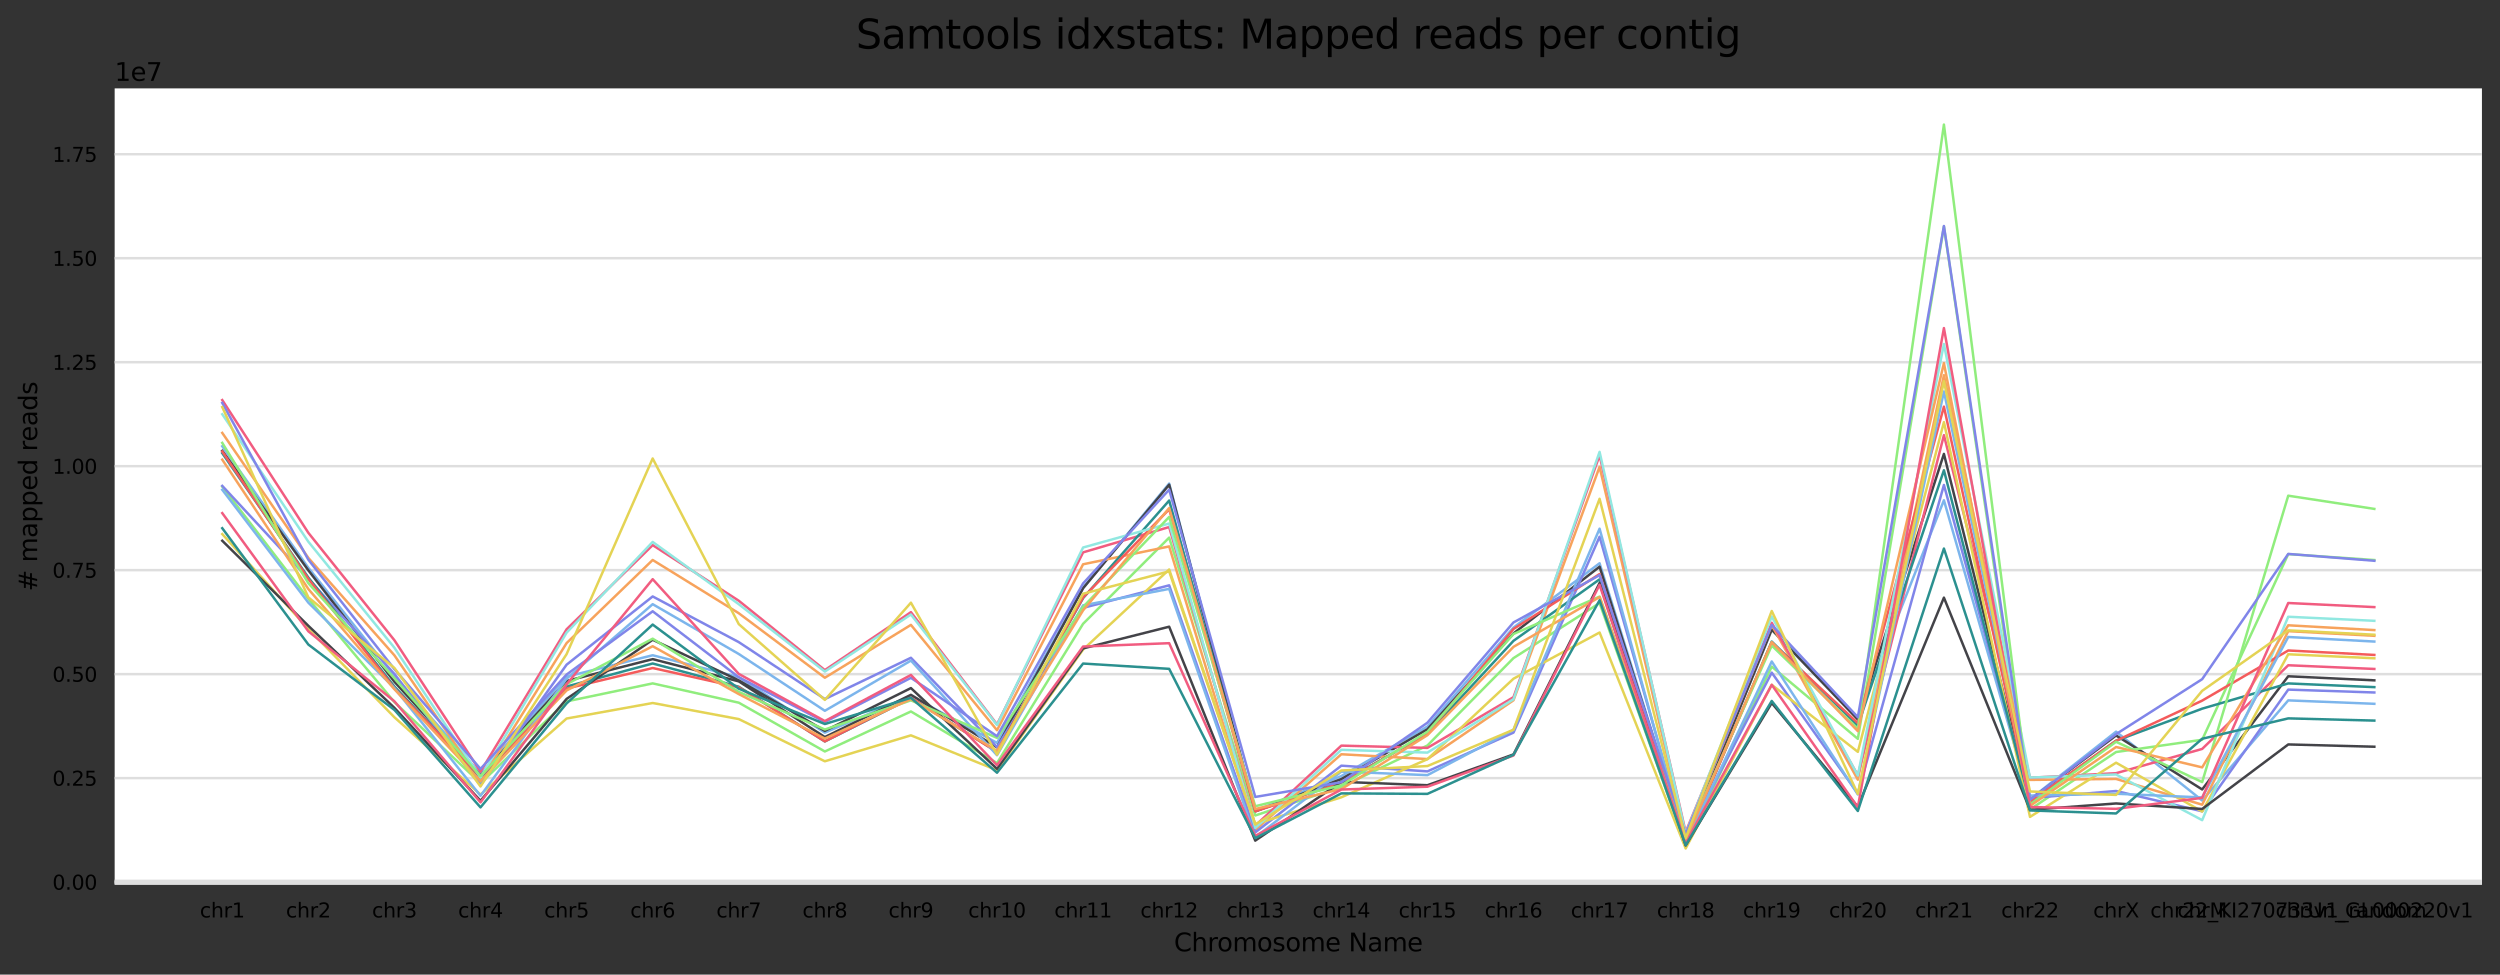 <?xml version="1.0" encoding="utf-8" standalone="no"?>
<!DOCTYPE svg PUBLIC "-//W3C//DTD SVG 1.1//EN"
  "http://www.w3.org/Graphics/SVG/1.1/DTD/svg11.dtd">
<svg xmlns:xlink="http://www.w3.org/1999/xlink" width="996.255pt" height="388.382pt" viewBox="0 0 996.255 388.382" xmlns="http://www.w3.org/2000/svg" version="1.1">
 <rect x="0" y="0" width="996.255" height="388.382" fill="#333333" stroke="none"/>
 <defs>
  <style type="text/css">*{stroke-linejoin: round; stroke-linecap: butt}</style>
 </defs>
 <g id="figure_1">
  <g id="axes_1">
   <g id="patch_1">
    <path d="M 45.691 352.539 
L 989.055 352.539 
L 989.055 35.223 
L 45.691 35.223 
z
" style="fill: #ffffff"/>
   </g>
   <g id="matplotlib.axis_1">
    <g id="xtick_1">
     <g id="text_1">
      <!-- chr1 -->
      <g transform="translate(79.647 365.618) scale(0.08 -0.08)">
       <defs>
        <path id="DejaVuSans-63" d="M 3122 3366 
L 3122 2828 
Q 2878 2963 2633 3030 
Q 2388 3097 2138 3097 
Q 1578 3097 1268 2742 
Q 959 2388 959 1747 
Q 959 1106 1268 751 
Q 1578 397 2138 397 
Q 2388 397 2633 464 
Q 2878 531 3122 666 
L 3122 134 
Q 2881 22 2623 -34 
Q 2366 -91 2075 -91 
Q 1284 -91 818 406 
Q 353 903 353 1747 
Q 353 2603 823 3093 
Q 1294 3584 2113 3584 
Q 2378 3584 2631 3529 
Q 2884 3475 3122 3366 
z
" transform="scale(0.016)"/>
        <path id="DejaVuSans-68" d="M 3513 2113 
L 3513 0 
L 2938 0 
L 2938 2094 
Q 2938 2591 2744 2837 
Q 2550 3084 2163 3084 
Q 1697 3084 1428 2787 
Q 1159 2491 1159 1978 
L 1159 0 
L 581 0 
L 581 4863 
L 1159 4863 
L 1159 2956 
Q 1366 3272 1645 3428 
Q 1925 3584 2291 3584 
Q 2894 3584 3203 3211 
Q 3513 2838 3513 2113 
z
" transform="scale(0.016)"/>
        <path id="DejaVuSans-72" d="M 2631 2963 
Q 2534 3019 2420 3045 
Q 2306 3072 2169 3072 
Q 1681 3072 1420 2755 
Q 1159 2438 1159 1844 
L 1159 0 
L 581 0 
L 581 3500 
L 1159 3500 
L 1159 2956 
Q 1341 3275 1631 3429 
Q 1922 3584 2338 3584 
Q 2397 3584 2469 3576 
Q 2541 3569 2628 3553 
L 2631 2963 
z
" transform="scale(0.016)"/>
        <path id="DejaVuSans-31" d="M 794 531 
L 1825 531 
L 1825 4091 
L 703 3866 
L 703 4441 
L 1819 4666 
L 2450 4666 
L 2450 531 
L 3481 531 
L 3481 0 
L 794 0 
L 794 531 
z
" transform="scale(0.016)"/>
       </defs>
       <use xlink:href="#DejaVuSans-63"/>
       <use xlink:href="#DejaVuSans-68" x="54.98"/>
       <use xlink:href="#DejaVuSans-72" x="118.359"/>
       <use xlink:href="#DejaVuSans-31" x="159.473"/>
      </g>
     </g>
    </g>
    <g id="xtick_2">
     <g id="text_2">
      <!-- chr2 -->
      <g transform="translate(113.951 365.618) scale(0.08 -0.08)">
       <defs>
        <path id="DejaVuSans-32" d="M 1228 531 
L 3431 531 
L 3431 0 
L 469 0 
L 469 531 
Q 828 903 1448 1529 
Q 2069 2156 2228 2338 
Q 2531 2678 2651 2914 
Q 2772 3150 2772 3378 
Q 2772 3750 2511 3984 
Q 2250 4219 1831 4219 
Q 1534 4219 1204 4116 
Q 875 4013 500 3803 
L 500 4441 
Q 881 4594 1212 4672 
Q 1544 4750 1819 4750 
Q 2544 4750 2975 4387 
Q 3406 4025 3406 3419 
Q 3406 3131 3298 2873 
Q 3191 2616 2906 2266 
Q 2828 2175 2409 1742 
Q 1991 1309 1228 531 
z
" transform="scale(0.016)"/>
       </defs>
       <use xlink:href="#DejaVuSans-63"/>
       <use xlink:href="#DejaVuSans-68" x="54.98"/>
       <use xlink:href="#DejaVuSans-72" x="118.359"/>
       <use xlink:href="#DejaVuSans-32" x="159.473"/>
      </g>
     </g>
    </g>
    <g id="xtick_3">
     <g id="text_3">
      <!-- chr3 -->
      <g transform="translate(148.255 365.618) scale(0.08 -0.08)">
       <defs>
        <path id="DejaVuSans-33" d="M 2597 2516 
Q 3050 2419 3304 2112 
Q 3559 1806 3559 1356 
Q 3559 666 3084 287 
Q 2609 -91 1734 -91 
Q 1441 -91 1130 -33 
Q 819 25 488 141 
L 488 750 
Q 750 597 1062 519 
Q 1375 441 1716 441 
Q 2309 441 2620 675 
Q 2931 909 2931 1356 
Q 2931 1769 2642 2001 
Q 2353 2234 1838 2234 
L 1294 2234 
L 1294 2753 
L 1863 2753 
Q 2328 2753 2575 2939 
Q 2822 3125 2822 3475 
Q 2822 3834 2567 4026 
Q 2313 4219 1838 4219 
Q 1578 4219 1281 4162 
Q 984 4106 628 3988 
L 628 4550 
Q 988 4650 1302 4700 
Q 1616 4750 1894 4750 
Q 2613 4750 3031 4423 
Q 3450 4097 3450 3541 
Q 3450 3153 3228 2886 
Q 3006 2619 2597 2516 
z
" transform="scale(0.016)"/>
       </defs>
       <use xlink:href="#DejaVuSans-63"/>
       <use xlink:href="#DejaVuSans-68" x="54.98"/>
       <use xlink:href="#DejaVuSans-72" x="118.359"/>
       <use xlink:href="#DejaVuSans-33" x="159.473"/>
      </g>
     </g>
    </g>
    <g id="xtick_4">
     <g id="text_4">
      <!-- chr4 -->
      <g transform="translate(182.56 365.618) scale(0.08 -0.08)">
       <defs>
        <path id="DejaVuSans-34" d="M 2419 4116 
L 825 1625 
L 2419 1625 
L 2419 4116 
z
M 2253 4666 
L 3047 4666 
L 3047 1625 
L 3713 1625 
L 3713 1100 
L 3047 1100 
L 3047 0 
L 2419 0 
L 2419 1100 
L 313 1100 
L 313 1709 
L 2253 4666 
z
" transform="scale(0.016)"/>
       </defs>
       <use xlink:href="#DejaVuSans-63"/>
       <use xlink:href="#DejaVuSans-68" x="54.98"/>
       <use xlink:href="#DejaVuSans-72" x="118.359"/>
       <use xlink:href="#DejaVuSans-34" x="159.473"/>
      </g>
     </g>
    </g>
    <g id="xtick_5">
     <g id="text_5">
      <!-- chr5 -->
      <g transform="translate(216.864 365.618) scale(0.08 -0.08)">
       <defs>
        <path id="DejaVuSans-35" d="M 691 4666 
L 3169 4666 
L 3169 4134 
L 1269 4134 
L 1269 2991 
Q 1406 3038 1543 3061 
Q 1681 3084 1819 3084 
Q 2600 3084 3056 2656 
Q 3513 2228 3513 1497 
Q 3513 744 3044 326 
Q 2575 -91 1722 -91 
Q 1428 -91 1123 -41 
Q 819 9 494 109 
L 494 744 
Q 775 591 1075 516 
Q 1375 441 1709 441 
Q 2250 441 2565 725 
Q 2881 1009 2881 1497 
Q 2881 1984 2565 2268 
Q 2250 2553 1709 2553 
Q 1456 2553 1204 2497 
Q 953 2441 691 2322 
L 691 4666 
z
" transform="scale(0.016)"/>
       </defs>
       <use xlink:href="#DejaVuSans-63"/>
       <use xlink:href="#DejaVuSans-68" x="54.98"/>
       <use xlink:href="#DejaVuSans-72" x="118.359"/>
       <use xlink:href="#DejaVuSans-35" x="159.473"/>
      </g>
     </g>
    </g>
    <g id="xtick_6">
     <g id="text_6">
      <!-- chr6 -->
      <g transform="translate(251.168 365.618) scale(0.08 -0.08)">
       <defs>
        <path id="DejaVuSans-36" d="M 2113 2584 
Q 1688 2584 1439 2293 
Q 1191 2003 1191 1497 
Q 1191 994 1439 701 
Q 1688 409 2113 409 
Q 2538 409 2786 701 
Q 3034 994 3034 1497 
Q 3034 2003 2786 2293 
Q 2538 2584 2113 2584 
z
M 3366 4563 
L 3366 3988 
Q 3128 4100 2886 4159 
Q 2644 4219 2406 4219 
Q 1781 4219 1451 3797 
Q 1122 3375 1075 2522 
Q 1259 2794 1537 2939 
Q 1816 3084 2150 3084 
Q 2853 3084 3261 2657 
Q 3669 2231 3669 1497 
Q 3669 778 3244 343 
Q 2819 -91 2113 -91 
Q 1303 -91 875 529 
Q 447 1150 447 2328 
Q 447 3434 972 4092 
Q 1497 4750 2381 4750 
Q 2619 4750 2861 4703 
Q 3103 4656 3366 4563 
z
" transform="scale(0.016)"/>
       </defs>
       <use xlink:href="#DejaVuSans-63"/>
       <use xlink:href="#DejaVuSans-68" x="54.98"/>
       <use xlink:href="#DejaVuSans-72" x="118.359"/>
       <use xlink:href="#DejaVuSans-36" x="159.473"/>
      </g>
     </g>
    </g>
    <g id="xtick_7">
     <g id="text_7">
      <!-- chr7 -->
      <g transform="translate(285.472 365.618) scale(0.08 -0.08)">
       <defs>
        <path id="DejaVuSans-37" d="M 525 4666 
L 3525 4666 
L 3525 4397 
L 1831 0 
L 1172 0 
L 2766 4134 
L 525 4134 
L 525 4666 
z
" transform="scale(0.016)"/>
       </defs>
       <use xlink:href="#DejaVuSans-63"/>
       <use xlink:href="#DejaVuSans-68" x="54.98"/>
       <use xlink:href="#DejaVuSans-72" x="118.359"/>
       <use xlink:href="#DejaVuSans-37" x="159.473"/>
      </g>
     </g>
    </g>
    <g id="xtick_8">
     <g id="text_8">
      <!-- chr8 -->
      <g transform="translate(319.776 365.618) scale(0.08 -0.08)">
       <defs>
        <path id="DejaVuSans-38" d="M 2034 2216 
Q 1584 2216 1326 1975 
Q 1069 1734 1069 1313 
Q 1069 891 1326 650 
Q 1584 409 2034 409 
Q 2484 409 2743 651 
Q 3003 894 3003 1313 
Q 3003 1734 2745 1975 
Q 2488 2216 2034 2216 
z
M 1403 2484 
Q 997 2584 770 2862 
Q 544 3141 544 3541 
Q 544 4100 942 4425 
Q 1341 4750 2034 4750 
Q 2731 4750 3128 4425 
Q 3525 4100 3525 3541 
Q 3525 3141 3298 2862 
Q 3072 2584 2669 2484 
Q 3125 2378 3379 2068 
Q 3634 1759 3634 1313 
Q 3634 634 3220 271 
Q 2806 -91 2034 -91 
Q 1263 -91 848 271 
Q 434 634 434 1313 
Q 434 1759 690 2068 
Q 947 2378 1403 2484 
z
M 1172 3481 
Q 1172 3119 1398 2916 
Q 1625 2713 2034 2713 
Q 2441 2713 2670 2916 
Q 2900 3119 2900 3481 
Q 2900 3844 2670 4047 
Q 2441 4250 2034 4250 
Q 1625 4250 1398 4047 
Q 1172 3844 1172 3481 
z
" transform="scale(0.016)"/>
       </defs>
       <use xlink:href="#DejaVuSans-63"/>
       <use xlink:href="#DejaVuSans-68" x="54.98"/>
       <use xlink:href="#DejaVuSans-72" x="118.359"/>
       <use xlink:href="#DejaVuSans-38" x="159.473"/>
      </g>
     </g>
    </g>
    <g id="xtick_9">
     <g id="text_9">
      <!-- chr9 -->
      <g transform="translate(354.08 365.618) scale(0.08 -0.08)">
       <defs>
        <path id="DejaVuSans-39" d="M 703 97 
L 703 672 
Q 941 559 1184 500 
Q 1428 441 1663 441 
Q 2288 441 2617 861 
Q 2947 1281 2994 2138 
Q 2813 1869 2534 1725 
Q 2256 1581 1919 1581 
Q 1219 1581 811 2004 
Q 403 2428 403 3163 
Q 403 3881 828 4315 
Q 1253 4750 1959 4750 
Q 2769 4750 3195 4129 
Q 3622 3509 3622 2328 
Q 3622 1225 3098 567 
Q 2575 -91 1691 -91 
Q 1453 -91 1209 -44 
Q 966 3 703 97 
z
M 1959 2075 
Q 2384 2075 2632 2365 
Q 2881 2656 2881 3163 
Q 2881 3666 2632 3958 
Q 2384 4250 1959 4250 
Q 1534 4250 1286 3958 
Q 1038 3666 1038 3163 
Q 1038 2656 1286 2365 
Q 1534 2075 1959 2075 
z
" transform="scale(0.016)"/>
       </defs>
       <use xlink:href="#DejaVuSans-63"/>
       <use xlink:href="#DejaVuSans-68" x="54.98"/>
       <use xlink:href="#DejaVuSans-72" x="118.359"/>
       <use xlink:href="#DejaVuSans-39" x="159.473"/>
      </g>
     </g>
    </g>
    <g id="xtick_10">
     <g id="text_10">
      <!-- chr10 -->
      <g transform="translate(385.839 365.618) scale(0.08 -0.08)">
       <defs>
        <path id="DejaVuSans-30" d="M 2034 4250 
Q 1547 4250 1301 3770 
Q 1056 3291 1056 2328 
Q 1056 1369 1301 889 
Q 1547 409 2034 409 
Q 2525 409 2770 889 
Q 3016 1369 3016 2328 
Q 3016 3291 2770 3770 
Q 2525 4250 2034 4250 
z
M 2034 4750 
Q 2819 4750 3233 4129 
Q 3647 3509 3647 2328 
Q 3647 1150 3233 529 
Q 2819 -91 2034 -91 
Q 1250 -91 836 529 
Q 422 1150 422 2328 
Q 422 3509 836 4129 
Q 1250 4750 2034 4750 
z
" transform="scale(0.016)"/>
       </defs>
       <use xlink:href="#DejaVuSans-63"/>
       <use xlink:href="#DejaVuSans-68" x="54.98"/>
       <use xlink:href="#DejaVuSans-72" x="118.359"/>
       <use xlink:href="#DejaVuSans-31" x="159.473"/>
       <use xlink:href="#DejaVuSans-30" x="223.096"/>
      </g>
     </g>
    </g>
    <g id="xtick_11">
     <g id="text_11">
      <!-- chr11 -->
      <g transform="translate(420.144 365.618) scale(0.08 -0.08)">
       <use xlink:href="#DejaVuSans-63"/>
       <use xlink:href="#DejaVuSans-68" x="54.98"/>
       <use xlink:href="#DejaVuSans-72" x="118.359"/>
       <use xlink:href="#DejaVuSans-31" x="159.473"/>
       <use xlink:href="#DejaVuSans-31" x="223.096"/>
      </g>
     </g>
    </g>
    <g id="xtick_12">
     <g id="text_12">
      <!-- chr12 -->
      <g transform="translate(454.448 365.618) scale(0.08 -0.08)">
       <use xlink:href="#DejaVuSans-63"/>
       <use xlink:href="#DejaVuSans-68" x="54.98"/>
       <use xlink:href="#DejaVuSans-72" x="118.359"/>
       <use xlink:href="#DejaVuSans-31" x="159.473"/>
       <use xlink:href="#DejaVuSans-32" x="223.096"/>
      </g>
     </g>
    </g>
    <g id="xtick_13">
     <g id="text_13">
      <!-- chr13 -->
      <g transform="translate(488.752 365.618) scale(0.08 -0.08)">
       <use xlink:href="#DejaVuSans-63"/>
       <use xlink:href="#DejaVuSans-68" x="54.98"/>
       <use xlink:href="#DejaVuSans-72" x="118.359"/>
       <use xlink:href="#DejaVuSans-31" x="159.473"/>
       <use xlink:href="#DejaVuSans-33" x="223.096"/>
      </g>
     </g>
    </g>
    <g id="xtick_14">
     <g id="text_14">
      <!-- chr14 -->
      <g transform="translate(523.056 365.618) scale(0.08 -0.08)">
       <use xlink:href="#DejaVuSans-63"/>
       <use xlink:href="#DejaVuSans-68" x="54.98"/>
       <use xlink:href="#DejaVuSans-72" x="118.359"/>
       <use xlink:href="#DejaVuSans-31" x="159.473"/>
       <use xlink:href="#DejaVuSans-34" x="223.096"/>
      </g>
     </g>
    </g>
    <g id="xtick_15">
     <g id="text_15">
      <!-- chr15 -->
      <g transform="translate(557.36 365.618) scale(0.08 -0.08)">
       <use xlink:href="#DejaVuSans-63"/>
       <use xlink:href="#DejaVuSans-68" x="54.98"/>
       <use xlink:href="#DejaVuSans-72" x="118.359"/>
       <use xlink:href="#DejaVuSans-31" x="159.473"/>
       <use xlink:href="#DejaVuSans-35" x="223.096"/>
      </g>
     </g>
    </g>
    <g id="xtick_16">
     <g id="text_16">
      <!-- chr16 -->
      <g transform="translate(591.664 365.618) scale(0.08 -0.08)">
       <use xlink:href="#DejaVuSans-63"/>
       <use xlink:href="#DejaVuSans-68" x="54.98"/>
       <use xlink:href="#DejaVuSans-72" x="118.359"/>
       <use xlink:href="#DejaVuSans-31" x="159.473"/>
       <use xlink:href="#DejaVuSans-36" x="223.096"/>
      </g>
     </g>
    </g>
    <g id="xtick_17">
     <g id="text_17">
      <!-- chr17 -->
      <g transform="translate(625.968 365.618) scale(0.08 -0.08)">
       <use xlink:href="#DejaVuSans-63"/>
       <use xlink:href="#DejaVuSans-68" x="54.98"/>
       <use xlink:href="#DejaVuSans-72" x="118.359"/>
       <use xlink:href="#DejaVuSans-31" x="159.473"/>
       <use xlink:href="#DejaVuSans-37" x="223.096"/>
      </g>
     </g>
    </g>
    <g id="xtick_18">
     <g id="text_18">
      <!-- chr18 -->
      <g transform="translate(660.273 365.618) scale(0.08 -0.08)">
       <use xlink:href="#DejaVuSans-63"/>
       <use xlink:href="#DejaVuSans-68" x="54.98"/>
       <use xlink:href="#DejaVuSans-72" x="118.359"/>
       <use xlink:href="#DejaVuSans-31" x="159.473"/>
       <use xlink:href="#DejaVuSans-38" x="223.096"/>
      </g>
     </g>
    </g>
    <g id="xtick_19">
     <g id="text_19">
      <!-- chr19 -->
      <g transform="translate(694.577 365.618) scale(0.08 -0.08)">
       <use xlink:href="#DejaVuSans-63"/>
       <use xlink:href="#DejaVuSans-68" x="54.98"/>
       <use xlink:href="#DejaVuSans-72" x="118.359"/>
       <use xlink:href="#DejaVuSans-31" x="159.473"/>
       <use xlink:href="#DejaVuSans-39" x="223.096"/>
      </g>
     </g>
    </g>
    <g id="xtick_20">
     <g id="text_20">
      <!-- chr20 -->
      <g transform="translate(728.881 365.618) scale(0.08 -0.08)">
       <use xlink:href="#DejaVuSans-63"/>
       <use xlink:href="#DejaVuSans-68" x="54.98"/>
       <use xlink:href="#DejaVuSans-72" x="118.359"/>
       <use xlink:href="#DejaVuSans-32" x="159.473"/>
       <use xlink:href="#DejaVuSans-30" x="223.096"/>
      </g>
     </g>
    </g>
    <g id="xtick_21">
     <g id="text_21">
      <!-- chr21 -->
      <g transform="translate(763.185 365.618) scale(0.08 -0.08)">
       <use xlink:href="#DejaVuSans-63"/>
       <use xlink:href="#DejaVuSans-68" x="54.98"/>
       <use xlink:href="#DejaVuSans-72" x="118.359"/>
       <use xlink:href="#DejaVuSans-32" x="159.473"/>
       <use xlink:href="#DejaVuSans-31" x="223.096"/>
      </g>
     </g>
    </g>
    <g id="xtick_22">
     <g id="text_22">
      <!-- chr22 -->
      <g transform="translate(797.489 365.618) scale(0.08 -0.08)">
       <use xlink:href="#DejaVuSans-63"/>
       <use xlink:href="#DejaVuSans-68" x="54.98"/>
       <use xlink:href="#DejaVuSans-72" x="118.359"/>
       <use xlink:href="#DejaVuSans-32" x="159.473"/>
       <use xlink:href="#DejaVuSans-32" x="223.096"/>
      </g>
     </g>
    </g>
    <g id="xtick_23">
     <g id="text_23">
      <!-- chrX -->
      <g transform="translate(834.143 365.618) scale(0.08 -0.08)">
       <defs>
        <path id="DejaVuSans-58" d="M 403 4666 
L 1081 4666 
L 2241 2931 
L 3406 4666 
L 4084 4666 
L 2584 2425 
L 4184 0 
L 3506 0 
L 2194 1984 
L 872 0 
L 191 0 
L 1856 2491 
L 403 4666 
z
" transform="scale(0.016)"/>
       </defs>
       <use xlink:href="#DejaVuSans-63"/>
       <use xlink:href="#DejaVuSans-68" x="54.98"/>
       <use xlink:href="#DejaVuSans-72" x="118.359"/>
       <use xlink:href="#DejaVuSans-58" x="159.473"/>
      </g>
     </g>
    </g>
    <g id="xtick_24">
     <g id="text_24">
      <!-- chrM -->
      <g transform="translate(867.736 365.618) scale(0.08 -0.08)">
       <defs>
        <path id="DejaVuSans-4d" d="M 628 4666 
L 1569 4666 
L 2759 1491 
L 3956 4666 
L 4897 4666 
L 4897 0 
L 4281 0 
L 4281 4097 
L 3078 897 
L 2444 897 
L 1241 4097 
L 1241 0 
L 628 0 
L 628 4666 
z
" transform="scale(0.016)"/>
       </defs>
       <use xlink:href="#DejaVuSans-63"/>
       <use xlink:href="#DejaVuSans-68" x="54.98"/>
       <use xlink:href="#DejaVuSans-72" x="118.359"/>
       <use xlink:href="#DejaVuSans-4d" x="159.473"/>
      </g>
     </g>
    </g>
    <g id="xtick_25">
     <g id="text_25">
      <!-- chr22_KI270733v1_random -->
      <g transform="translate(856.902 365.618) scale(0.08 -0.08)">
       <defs>
        <path id="DejaVuSans-5f" d="M 3263 -1063 
L 3263 -1509 
L -63 -1509 
L -63 -1063 
L 3263 -1063 
z
" transform="scale(0.016)"/>
        <path id="DejaVuSans-4b" d="M 628 4666 
L 1259 4666 
L 1259 2694 
L 3353 4666 
L 4166 4666 
L 1850 2491 
L 4331 0 
L 3500 0 
L 1259 2247 
L 1259 0 
L 628 0 
L 628 4666 
z
" transform="scale(0.016)"/>
        <path id="DejaVuSans-49" d="M 628 4666 
L 1259 4666 
L 1259 0 
L 628 0 
L 628 4666 
z
" transform="scale(0.016)"/>
        <path id="DejaVuSans-76" d="M 191 3500 
L 800 3500 
L 1894 563 
L 2988 3500 
L 3597 3500 
L 2284 0 
L 1503 0 
L 191 3500 
z
" transform="scale(0.016)"/>
        <path id="DejaVuSans-61" d="M 2194 1759 
Q 1497 1759 1228 1600 
Q 959 1441 959 1056 
Q 959 750 1161 570 
Q 1363 391 1709 391 
Q 2188 391 2477 730 
Q 2766 1069 2766 1631 
L 2766 1759 
L 2194 1759 
z
M 3341 1997 
L 3341 0 
L 2766 0 
L 2766 531 
Q 2569 213 2275 61 
Q 1981 -91 1556 -91 
Q 1019 -91 701 211 
Q 384 513 384 1019 
Q 384 1609 779 1909 
Q 1175 2209 1959 2209 
L 2766 2209 
L 2766 2266 
Q 2766 2663 2505 2880 
Q 2244 3097 1772 3097 
Q 1472 3097 1187 3025 
Q 903 2953 641 2809 
L 641 3341 
Q 956 3463 1253 3523 
Q 1550 3584 1831 3584 
Q 2591 3584 2966 3190 
Q 3341 2797 3341 1997 
z
" transform="scale(0.016)"/>
        <path id="DejaVuSans-6e" d="M 3513 2113 
L 3513 0 
L 2938 0 
L 2938 2094 
Q 2938 2591 2744 2837 
Q 2550 3084 2163 3084 
Q 1697 3084 1428 2787 
Q 1159 2491 1159 1978 
L 1159 0 
L 581 0 
L 581 3500 
L 1159 3500 
L 1159 2956 
Q 1366 3272 1645 3428 
Q 1925 3584 2291 3584 
Q 2894 3584 3203 3211 
Q 3513 2838 3513 2113 
z
" transform="scale(0.016)"/>
        <path id="DejaVuSans-64" d="M 2906 2969 
L 2906 4863 
L 3481 4863 
L 3481 0 
L 2906 0 
L 2906 525 
Q 2725 213 2448 61 
Q 2172 -91 1784 -91 
Q 1150 -91 751 415 
Q 353 922 353 1747 
Q 353 2572 751 3078 
Q 1150 3584 1784 3584 
Q 2172 3584 2448 3432 
Q 2725 3281 2906 2969 
z
M 947 1747 
Q 947 1113 1208 752 
Q 1469 391 1925 391 
Q 2381 391 2643 752 
Q 2906 1113 2906 1747 
Q 2906 2381 2643 2742 
Q 2381 3103 1925 3103 
Q 1469 3103 1208 2742 
Q 947 2381 947 1747 
z
" transform="scale(0.016)"/>
        <path id="DejaVuSans-6f" d="M 1959 3097 
Q 1497 3097 1228 2736 
Q 959 2375 959 1747 
Q 959 1119 1226 758 
Q 1494 397 1959 397 
Q 2419 397 2687 759 
Q 2956 1122 2956 1747 
Q 2956 2369 2687 2733 
Q 2419 3097 1959 3097 
z
M 1959 3584 
Q 2709 3584 3137 3096 
Q 3566 2609 3566 1747 
Q 3566 888 3137 398 
Q 2709 -91 1959 -91 
Q 1206 -91 779 398 
Q 353 888 353 1747 
Q 353 2609 779 3096 
Q 1206 3584 1959 3584 
z
" transform="scale(0.016)"/>
        <path id="DejaVuSans-6d" d="M 3328 2828 
Q 3544 3216 3844 3400 
Q 4144 3584 4550 3584 
Q 5097 3584 5394 3201 
Q 5691 2819 5691 2113 
L 5691 0 
L 5113 0 
L 5113 2094 
Q 5113 2597 4934 2840 
Q 4756 3084 4391 3084 
Q 3944 3084 3684 2787 
Q 3425 2491 3425 1978 
L 3425 0 
L 2847 0 
L 2847 2094 
Q 2847 2600 2669 2842 
Q 2491 3084 2119 3084 
Q 1678 3084 1418 2786 
Q 1159 2488 1159 1978 
L 1159 0 
L 581 0 
L 581 3500 
L 1159 3500 
L 1159 2956 
Q 1356 3278 1631 3431 
Q 1906 3584 2284 3584 
Q 2666 3584 2933 3390 
Q 3200 3197 3328 2828 
z
" transform="scale(0.016)"/>
       </defs>
       <use xlink:href="#DejaVuSans-63"/>
       <use xlink:href="#DejaVuSans-68" x="54.98"/>
       <use xlink:href="#DejaVuSans-72" x="118.359"/>
       <use xlink:href="#DejaVuSans-32" x="159.473"/>
       <use xlink:href="#DejaVuSans-32" x="223.096"/>
       <use xlink:href="#DejaVuSans-5f" x="286.719"/>
       <use xlink:href="#DejaVuSans-4b" x="336.719"/>
       <use xlink:href="#DejaVuSans-49" x="402.295"/>
       <use xlink:href="#DejaVuSans-32" x="431.787"/>
       <use xlink:href="#DejaVuSans-37" x="495.41"/>
       <use xlink:href="#DejaVuSans-30" x="559.033"/>
       <use xlink:href="#DejaVuSans-37" x="622.656"/>
       <use xlink:href="#DejaVuSans-33" x="686.279"/>
       <use xlink:href="#DejaVuSans-33" x="749.902"/>
       <use xlink:href="#DejaVuSans-76" x="813.525"/>
       <use xlink:href="#DejaVuSans-31" x="872.705"/>
       <use xlink:href="#DejaVuSans-5f" x="936.328"/>
       <use xlink:href="#DejaVuSans-72" x="986.328"/>
       <use xlink:href="#DejaVuSans-61" x="1027.441"/>
       <use xlink:href="#DejaVuSans-6e" x="1088.721"/>
       <use xlink:href="#DejaVuSans-64" x="1152.1"/>
       <use xlink:href="#DejaVuSans-6f" x="1215.576"/>
       <use xlink:href="#DejaVuSans-6d" x="1276.758"/>
      </g>
     </g>
    </g>
    <g id="xtick_26">
     <g id="text_26">
      <!-- chrUn_GL000220v1 -->
      <g transform="translate(906.823 365.618) scale(0.08 -0.08)">
       <defs>
        <path id="DejaVuSans-55" d="M 556 4666 
L 1191 4666 
L 1191 1831 
Q 1191 1081 1462 751 
Q 1734 422 2344 422 
Q 2950 422 3222 751 
Q 3494 1081 3494 1831 
L 3494 4666 
L 4128 4666 
L 4128 1753 
Q 4128 841 3676 375 
Q 3225 -91 2344 -91 
Q 1459 -91 1007 375 
Q 556 841 556 1753 
L 556 4666 
z
" transform="scale(0.016)"/>
        <path id="DejaVuSans-47" d="M 3809 666 
L 3809 1919 
L 2778 1919 
L 2778 2438 
L 4434 2438 
L 4434 434 
Q 4069 175 3628 42 
Q 3188 -91 2688 -91 
Q 1594 -91 976 548 
Q 359 1188 359 2328 
Q 359 3472 976 4111 
Q 1594 4750 2688 4750 
Q 3144 4750 3555 4637 
Q 3966 4525 4313 4306 
L 4313 3634 
Q 3963 3931 3569 4081 
Q 3175 4231 2741 4231 
Q 1884 4231 1454 3753 
Q 1025 3275 1025 2328 
Q 1025 1384 1454 906 
Q 1884 428 2741 428 
Q 3075 428 3337 486 
Q 3600 544 3809 666 
z
" transform="scale(0.016)"/>
        <path id="DejaVuSans-4c" d="M 628 4666 
L 1259 4666 
L 1259 531 
L 3531 531 
L 3531 0 
L 628 0 
L 628 4666 
z
" transform="scale(0.016)"/>
       </defs>
       <use xlink:href="#DejaVuSans-63"/>
       <use xlink:href="#DejaVuSans-68" x="54.98"/>
       <use xlink:href="#DejaVuSans-72" x="118.359"/>
       <use xlink:href="#DejaVuSans-55" x="159.473"/>
       <use xlink:href="#DejaVuSans-6e" x="232.666"/>
       <use xlink:href="#DejaVuSans-5f" x="296.045"/>
       <use xlink:href="#DejaVuSans-47" x="346.045"/>
       <use xlink:href="#DejaVuSans-4c" x="423.535"/>
       <use xlink:href="#DejaVuSans-30" x="479.248"/>
       <use xlink:href="#DejaVuSans-30" x="542.871"/>
       <use xlink:href="#DejaVuSans-30" x="606.494"/>
       <use xlink:href="#DejaVuSans-32" x="670.117"/>
       <use xlink:href="#DejaVuSans-32" x="733.74"/>
       <use xlink:href="#DejaVuSans-30" x="797.363"/>
       <use xlink:href="#DejaVuSans-76" x="860.986"/>
       <use xlink:href="#DejaVuSans-31" x="920.166"/>
      </g>
     </g>
    </g>
    <g id="text_27">
     <!-- Chromosome Name -->
     <g transform="translate(467.829 379.102) scale(0.1 -0.1)">
      <defs>
       <path id="DejaVuSans-43" d="M 4122 4306 
L 4122 3641 
Q 3803 3938 3442 4084 
Q 3081 4231 2675 4231 
Q 1875 4231 1450 3742 
Q 1025 3253 1025 2328 
Q 1025 1406 1450 917 
Q 1875 428 2675 428 
Q 3081 428 3442 575 
Q 3803 722 4122 1019 
L 4122 359 
Q 3791 134 3420 21 
Q 3050 -91 2638 -91 
Q 1578 -91 968 557 
Q 359 1206 359 2328 
Q 359 3453 968 4101 
Q 1578 4750 2638 4750 
Q 3056 4750 3426 4639 
Q 3797 4528 4122 4306 
z
" transform="scale(0.016)"/>
       <path id="DejaVuSans-73" d="M 2834 3397 
L 2834 2853 
Q 2591 2978 2328 3040 
Q 2066 3103 1784 3103 
Q 1356 3103 1142 2972 
Q 928 2841 928 2578 
Q 928 2378 1081 2264 
Q 1234 2150 1697 2047 
L 1894 2003 
Q 2506 1872 2764 1633 
Q 3022 1394 3022 966 
Q 3022 478 2636 193 
Q 2250 -91 1575 -91 
Q 1294 -91 989 -36 
Q 684 19 347 128 
L 347 722 
Q 666 556 975 473 
Q 1284 391 1588 391 
Q 1994 391 2212 530 
Q 2431 669 2431 922 
Q 2431 1156 2273 1281 
Q 2116 1406 1581 1522 
L 1381 1569 
Q 847 1681 609 1914 
Q 372 2147 372 2553 
Q 372 3047 722 3315 
Q 1072 3584 1716 3584 
Q 2034 3584 2315 3537 
Q 2597 3491 2834 3397 
z
" transform="scale(0.016)"/>
       <path id="DejaVuSans-65" d="M 3597 1894 
L 3597 1613 
L 953 1613 
Q 991 1019 1311 708 
Q 1631 397 2203 397 
Q 2534 397 2845 478 
Q 3156 559 3463 722 
L 3463 178 
Q 3153 47 2828 -22 
Q 2503 -91 2169 -91 
Q 1331 -91 842 396 
Q 353 884 353 1716 
Q 353 2575 817 3079 
Q 1281 3584 2069 3584 
Q 2775 3584 3186 3129 
Q 3597 2675 3597 1894 
z
M 3022 2063 
Q 3016 2534 2758 2815 
Q 2500 3097 2075 3097 
Q 1594 3097 1305 2825 
Q 1016 2553 972 2059 
L 3022 2063 
z
" transform="scale(0.016)"/>
       <path id="DejaVuSans-20" transform="scale(0.016)"/>
       <path id="DejaVuSans-4e" d="M 628 4666 
L 1478 4666 
L 3547 763 
L 3547 4666 
L 4159 4666 
L 4159 0 
L 3309 0 
L 1241 3903 
L 1241 0 
L 628 0 
L 628 4666 
z
" transform="scale(0.016)"/>
      </defs>
      <use xlink:href="#DejaVuSans-43"/>
      <use xlink:href="#DejaVuSans-68" x="69.824"/>
      <use xlink:href="#DejaVuSans-72" x="133.203"/>
      <use xlink:href="#DejaVuSans-6f" x="172.066"/>
      <use xlink:href="#DejaVuSans-6d" x="233.248"/>
      <use xlink:href="#DejaVuSans-6f" x="330.66"/>
      <use xlink:href="#DejaVuSans-73" x="391.842"/>
      <use xlink:href="#DejaVuSans-6f" x="443.941"/>
      <use xlink:href="#DejaVuSans-6d" x="505.123"/>
      <use xlink:href="#DejaVuSans-65" x="602.535"/>
      <use xlink:href="#DejaVuSans-20" x="664.059"/>
      <use xlink:href="#DejaVuSans-4e" x="695.846"/>
      <use xlink:href="#DejaVuSans-61" x="770.65"/>
      <use xlink:href="#DejaVuSans-6d" x="831.93"/>
      <use xlink:href="#DejaVuSans-65" x="929.342"/>
     </g>
    </g>
   </g>
   <g id="matplotlib.axis_2">
    <g id="ytick_1">
     <g id="line2d_1">
      <path d="M 45.691 351.51 
L 989.055 351.51 
" clip-path="url(#pf131dd7fb8)" style="fill: none; stroke: #dedede; stroke-linecap: square"/>
     </g>
     <g id="text_28">
      <!-- 0.00 -->
      <g transform="translate(20.878 354.549) scale(0.08 -0.08)">
       <defs>
        <path id="DejaVuSans-2e" d="M 684 794 
L 1344 794 
L 1344 0 
L 684 0 
L 684 794 
z
" transform="scale(0.016)"/>
       </defs>
       <use xlink:href="#DejaVuSans-30"/>
       <use xlink:href="#DejaVuSans-2e" x="63.623"/>
       <use xlink:href="#DejaVuSans-30" x="95.41"/>
       <use xlink:href="#DejaVuSans-30" x="159.033"/>
      </g>
     </g>
    </g>
    <g id="ytick_2">
     <g id="line2d_2">
      <path d="M 45.691 310.074 
L 989.055 310.074 
" clip-path="url(#pf131dd7fb8)" style="fill: none; stroke: #dedede; stroke-linecap: square"/>
     </g>
     <g id="text_29">
      <!-- 0.25 -->
      <g transform="translate(20.878 313.114) scale(0.08 -0.08)">
       <use xlink:href="#DejaVuSans-30"/>
       <use xlink:href="#DejaVuSans-2e" x="63.623"/>
       <use xlink:href="#DejaVuSans-32" x="95.41"/>
       <use xlink:href="#DejaVuSans-35" x="159.033"/>
      </g>
     </g>
    </g>
    <g id="ytick_3">
     <g id="line2d_3">
      <path d="M 45.691 268.639 
L 989.055 268.639 
" clip-path="url(#pf131dd7fb8)" style="fill: none; stroke: #dedede; stroke-linecap: square"/>
     </g>
     <g id="text_30">
      <!-- 0.50 -->
      <g transform="translate(20.878 271.678) scale(0.08 -0.08)">
       <use xlink:href="#DejaVuSans-30"/>
       <use xlink:href="#DejaVuSans-2e" x="63.623"/>
       <use xlink:href="#DejaVuSans-35" x="95.41"/>
       <use xlink:href="#DejaVuSans-30" x="159.033"/>
      </g>
     </g>
    </g>
    <g id="ytick_4">
     <g id="line2d_4">
      <path d="M 45.691 227.203 
L 989.055 227.203 
" clip-path="url(#pf131dd7fb8)" style="fill: none; stroke: #dedede; stroke-linecap: square"/>
     </g>
     <g id="text_31">
      <!-- 0.75 -->
      <g transform="translate(20.878 230.243) scale(0.08 -0.08)">
       <use xlink:href="#DejaVuSans-30"/>
       <use xlink:href="#DejaVuSans-2e" x="63.623"/>
       <use xlink:href="#DejaVuSans-37" x="95.41"/>
       <use xlink:href="#DejaVuSans-35" x="159.033"/>
      </g>
     </g>
    </g>
    <g id="ytick_5">
     <g id="line2d_5">
      <path d="M 45.691 185.768 
L 989.055 185.768 
" clip-path="url(#pf131dd7fb8)" style="fill: none; stroke: #dedede; stroke-linecap: square"/>
     </g>
     <g id="text_32">
      <!-- 1.00 -->
      <g transform="translate(20.878 188.807) scale(0.08 -0.08)">
       <use xlink:href="#DejaVuSans-31"/>
       <use xlink:href="#DejaVuSans-2e" x="63.623"/>
       <use xlink:href="#DejaVuSans-30" x="95.41"/>
       <use xlink:href="#DejaVuSans-30" x="159.033"/>
      </g>
     </g>
    </g>
    <g id="ytick_6">
     <g id="line2d_6">
      <path d="M 45.691 144.332 
L 989.055 144.332 
" clip-path="url(#pf131dd7fb8)" style="fill: none; stroke: #dedede; stroke-linecap: square"/>
     </g>
     <g id="text_33">
      <!-- 1.25 -->
      <g transform="translate(20.878 147.372) scale(0.08 -0.08)">
       <use xlink:href="#DejaVuSans-31"/>
       <use xlink:href="#DejaVuSans-2e" x="63.623"/>
       <use xlink:href="#DejaVuSans-32" x="95.41"/>
       <use xlink:href="#DejaVuSans-35" x="159.033"/>
      </g>
     </g>
    </g>
    <g id="ytick_7">
     <g id="line2d_7">
      <path d="M 45.691 102.897 
L 989.055 102.897 
" clip-path="url(#pf131dd7fb8)" style="fill: none; stroke: #dedede; stroke-linecap: square"/>
     </g>
     <g id="text_34">
      <!-- 1.50 -->
      <g transform="translate(20.878 105.936) scale(0.08 -0.08)">
       <use xlink:href="#DejaVuSans-31"/>
       <use xlink:href="#DejaVuSans-2e" x="63.623"/>
       <use xlink:href="#DejaVuSans-35" x="95.41"/>
       <use xlink:href="#DejaVuSans-30" x="159.033"/>
      </g>
     </g>
    </g>
    <g id="ytick_8">
     <g id="line2d_8">
      <path d="M 45.691 61.461 
L 989.055 61.461 
" clip-path="url(#pf131dd7fb8)" style="fill: none; stroke: #dedede; stroke-linecap: square"/>
     </g>
     <g id="text_35">
      <!-- 1.75 -->
      <g transform="translate(20.878 64.501) scale(0.08 -0.08)">
       <use xlink:href="#DejaVuSans-31"/>
       <use xlink:href="#DejaVuSans-2e" x="63.623"/>
       <use xlink:href="#DejaVuSans-37" x="95.41"/>
       <use xlink:href="#DejaVuSans-35" x="159.033"/>
      </g>
     </g>
    </g>
    <g id="text_36">
     <!-- # mapped reads -->
     <g transform="translate(14.798 235.645) rotate(-90) scale(0.1 -0.1)">
      <defs>
       <path id="DejaVuSans-23" d="M 3272 2816 
L 2363 2816 
L 2100 1772 
L 3016 1772 
L 3272 2816 
z
M 2803 4594 
L 2478 3297 
L 3391 3297 
L 3719 4594 
L 4219 4594 
L 3897 3297 
L 4872 3297 
L 4872 2816 
L 3775 2816 
L 3519 1772 
L 4513 1772 
L 4513 1294 
L 3397 1294 
L 3072 0 
L 2572 0 
L 2894 1294 
L 1978 1294 
L 1656 0 
L 1153 0 
L 1478 1294 
L 494 1294 
L 494 1772 
L 1594 1772 
L 1856 2816 
L 850 2816 
L 850 3297 
L 1978 3297 
L 2297 4594 
L 2803 4594 
z
" transform="scale(0.016)"/>
       <path id="DejaVuSans-70" d="M 1159 525 
L 1159 -1331 
L 581 -1331 
L 581 3500 
L 1159 3500 
L 1159 2969 
Q 1341 3281 1617 3432 
Q 1894 3584 2278 3584 
Q 2916 3584 3314 3078 
Q 3713 2572 3713 1747 
Q 3713 922 3314 415 
Q 2916 -91 2278 -91 
Q 1894 -91 1617 61 
Q 1341 213 1159 525 
z
M 3116 1747 
Q 3116 2381 2855 2742 
Q 2594 3103 2138 3103 
Q 1681 3103 1420 2742 
Q 1159 2381 1159 1747 
Q 1159 1113 1420 752 
Q 1681 391 2138 391 
Q 2594 391 2855 752 
Q 3116 1113 3116 1747 
z
" transform="scale(0.016)"/>
      </defs>
      <use xlink:href="#DejaVuSans-23"/>
      <use xlink:href="#DejaVuSans-20" x="83.789"/>
      <use xlink:href="#DejaVuSans-6d" x="115.576"/>
      <use xlink:href="#DejaVuSans-61" x="212.988"/>
      <use xlink:href="#DejaVuSans-70" x="274.268"/>
      <use xlink:href="#DejaVuSans-70" x="337.744"/>
      <use xlink:href="#DejaVuSans-65" x="401.221"/>
      <use xlink:href="#DejaVuSans-64" x="462.744"/>
      <use xlink:href="#DejaVuSans-20" x="526.221"/>
      <use xlink:href="#DejaVuSans-72" x="558.008"/>
      <use xlink:href="#DejaVuSans-65" x="596.871"/>
      <use xlink:href="#DejaVuSans-61" x="658.395"/>
      <use xlink:href="#DejaVuSans-64" x="719.674"/>
      <use xlink:href="#DejaVuSans-73" x="783.15"/>
     </g>
    </g>
    <g id="text_37">
     <!-- 1e7 -->
     <g transform="translate(45.691 32.223) scale(0.1 -0.1)">
      <use xlink:href="#DejaVuSans-31"/>
      <use xlink:href="#DejaVuSans-65" x="63.623"/>
      <use xlink:href="#DejaVuSans-37" x="125.146"/>
     </g>
    </g>
   </g>
   <g id="line2d_9">
    <path d="M 88.571 177.826 
L 122.875 226.257 
L 157.179 269.362 
L 191.483 308.4 
L 225.787 269.639 
L 260.092 261.12 
L 294.396 269.85 
L 328.7 291.957 
L 363.004 277.284 
L 397.308 296.055 
L 431.612 234.205 
L 465.916 192.696 
L 500.221 323.062 
L 534.525 309.255 
L 568.829 289.504 
L 603.133 250.075 
L 637.437 224.468 
L 671.741 334.954 
L 706.045 250.011 
L 740.35 285.922 
L 774.654 199.36 
L 808.958 318.503 
L 843.262 291.572 
L 877.566 319.007 
L 911.87 279.102 
L 946.175 280.474 
" clip-path="url(#pf131dd7fb8)" style="fill: none; stroke: #7cb5ec; stroke-linecap: square"/>
   </g>
   <g id="line2d_10">
    <path d="M 88.571 179.661 
L 122.875 227.284 
L 157.179 271.701 
L 191.483 309.105 
L 225.787 271.375 
L 260.092 262.667 
L 294.396 271.524 
L 328.7 293.724 
L 363.004 276.886 
L 397.308 297.807 
L 431.612 234.418 
L 465.916 193.149 
L 500.221 323.353 
L 534.525 310.449 
L 568.829 290.603 
L 603.133 252.424 
L 637.437 225.836 
L 671.741 335.239 
L 706.045 250.957 
L 740.35 286.737 
L 774.654 180.887 
L 808.958 318.698 
L 843.262 293.096 
L 877.566 314.594 
L 911.87 269.498 
L 946.175 271.119 
" clip-path="url(#pf131dd7fb8)" style="fill: none; stroke: #434348; stroke-linecap: square"/>
   </g>
   <g id="line2d_11">
    <path d="M 88.571 193.944 
L 122.875 238.59 
L 157.179 279.801 
L 191.483 312.09 
L 225.787 279.517 
L 260.092 272.333 
L 294.396 280.021 
L 328.7 299.462 
L 363.004 283.519 
L 397.308 304.093 
L 431.612 248.576 
L 465.916 214.243 
L 500.221 324.97 
L 534.525 313.522 
L 568.829 297.079 
L 603.133 262.25 
L 637.437 240.316 
L 671.741 336.696 
L 706.045 265.646 
L 740.35 294.431 
L 774.654 90.272 
L 808.958 322.566 
L 843.262 299.684 
L 877.566 294.794 
L 911.87 220.816 
L 946.175 223.175 
" clip-path="url(#pf131dd7fb8)" style="fill: none; stroke: #90ed7d; stroke-linecap: square"/>
   </g>
   <g id="line2d_12">
    <path d="M 88.571 172.512 
L 122.875 222.33 
L 157.179 261.164 
L 191.483 311.241 
L 225.787 256.277 
L 260.092 223.155 
L 294.396 244.37 
L 328.7 270.075 
L 363.004 249.022 
L 397.308 290.999 
L 431.612 224.865 
L 465.916 217.749 
L 500.221 330.761 
L 534.525 300.57 
L 568.829 302.483 
L 603.133 279.057 
L 637.437 186.049 
L 671.741 333.05 
L 706.045 249.076 
L 740.35 310.698 
L 774.654 149.514 
L 808.958 310.793 
L 843.262 310.409 
L 877.566 320.668 
L 911.87 251.518 
L 946.175 253.376 
" clip-path="url(#pf131dd7fb8)" style="fill: none; stroke: #f7a35c; stroke-linecap: square"/>
   </g>
   <g id="line2d_13">
    <path d="M 88.571 193.623 
L 122.875 230.596 
L 157.179 268.583 
L 191.483 312.888 
L 225.787 264.881 
L 260.092 237.684 
L 294.396 255.886 
L 328.7 278.582 
L 363.004 262.128 
L 397.308 297.701 
L 431.612 242.248 
L 465.916 233.253 
L 500.221 331.709 
L 534.525 305.121 
L 568.829 307.397 
L 603.133 291.933 
L 637.437 213.898 
L 671.741 334.138 
L 706.045 268.052 
L 740.35 316.236 
L 774.654 193.258 
L 808.958 318.043 
L 843.262 315.214 
L 877.566 323.316 
L 911.87 274.808 
L 946.175 275.958 
" clip-path="url(#pf131dd7fb8)" style="fill: none; stroke: #8085e9; stroke-linecap: square"/>
   </g>
   <g id="line2d_14">
    <path d="M 88.571 159.427 
L 122.875 212.324 
L 157.179 255.146 
L 191.483 307.524 
L 225.787 250.778 
L 260.092 217.235 
L 294.396 239.396 
L 328.7 267.039 
L 363.004 243.943 
L 397.308 288.675 
L 431.612 220.116 
L 465.916 210.024 
L 500.221 329.022 
L 534.525 297.131 
L 568.829 298.034 
L 603.133 277.821 
L 637.437 181.46 
L 671.741 331.6 
L 706.045 248.189 
L 740.35 308.974 
L 774.654 173.41 
L 808.958 309.945 
L 843.262 308.119 
L 877.566 298.453 
L 911.87 265.106 
L 946.175 266.578 
" clip-path="url(#pf131dd7fb8)" style="fill: none; stroke: #f15c80; stroke-linecap: square"/>
   </g>
   <g id="line2d_15">
    <path d="M 88.571 212.834 
L 122.875 250.623 
L 157.179 285.849 
L 191.483 316.648 
L 225.787 286.335 
L 260.092 280.148 
L 294.396 286.549 
L 328.7 303.374 
L 363.004 293.035 
L 397.308 306.964 
L 431.612 258.865 
L 465.916 226.94 
L 500.221 328.395 
L 534.525 317.727 
L 568.829 302.542 
L 603.133 270.461 
L 637.437 252.059 
L 671.741 338.115 
L 706.045 272.899 
L 740.35 299.612 
L 774.654 168.222 
L 808.958 325.532 
L 843.262 303.938 
L 877.566 323.41 
L 911.87 260.728 
L 946.175 262.326 
" clip-path="url(#pf131dd7fb8)" style="fill: none; stroke: #e4d354; stroke-linecap: square"/>
   </g>
   <g id="line2d_16">
    <path d="M 88.571 180.586 
L 122.875 230.162 
L 157.179 273.598 
L 191.483 309.936 
L 225.787 273.589 
L 260.092 264.4 
L 294.396 273.663 
L 328.7 295.458 
L 363.004 278.228 
L 397.308 299.548 
L 431.612 238.341 
L 465.916 199.467 
L 500.221 323.165 
L 534.525 311.72 
L 568.829 292.413 
L 603.133 255.367 
L 637.437 230.867 
L 671.741 335.731 
L 706.045 255.675 
L 740.35 289.186 
L 774.654 187.399 
L 808.958 319.849 
L 843.262 295.174 
L 877.566 282.405 
L 911.87 272.346 
L 946.175 273.822 
" clip-path="url(#pf131dd7fb8)" style="fill: none; stroke: #2b908f; stroke-linecap: square"/>
   </g>
   <g id="line2d_17">
    <path d="M 88.571 179.941 
L 122.875 230.714 
L 157.179 274.281 
L 191.483 309.527 
L 225.787 274.4 
L 260.092 266.207 
L 294.396 273.883 
L 328.7 295.438 
L 363.004 278.011 
L 397.308 299.714 
L 431.612 238.084 
L 465.916 202.954 
L 500.221 323.318 
L 534.525 311.946 
L 568.829 292.371 
L 603.133 250.646 
L 637.437 228.762 
L 671.741 335.681 
L 706.045 256.08 
L 740.35 288.171 
L 774.654 162.05 
L 808.958 319.492 
L 843.262 295.181 
L 877.566 279.204 
L 911.87 259.22 
L 946.175 260.99 
" clip-path="url(#pf131dd7fb8)" style="fill: none; stroke: #f45b5b; stroke-linecap: square"/>
   </g>
   <g id="line2d_18">
    <path d="M 88.571 165.079 
L 122.875 215.864 
L 157.179 258.145 
L 191.483 309.872 
L 225.787 252.121 
L 260.092 215.97 
L 294.396 240.772 
L 328.7 267.622 
L 363.004 244.888 
L 397.308 288.913 
L 431.612 218.18 
L 465.916 208.619 
L 500.221 329.925 
L 534.525 298.808 
L 568.829 299.915 
L 603.133 278.633 
L 637.437 180.075 
L 671.741 332.258 
L 706.045 245.669 
L 740.35 309.066 
L 774.654 137.107 
L 808.958 309.857 
L 843.262 308.632 
L 877.566 326.832 
L 911.87 245.778 
L 946.175 247.402 
" clip-path="url(#pf131dd7fb8)" style="fill: none; stroke: #91e8e1; stroke-linecap: square"/>
   </g>
   <g id="line2d_19">
    <path d="M 88.571 195.176 
L 122.875 240.158 
L 157.179 274.229 
L 191.483 317.127 
L 225.787 270.474 
L 260.092 240.769 
L 294.396 260.617 
L 328.7 283.25 
L 363.004 263.251 
L 397.308 300.955 
L 431.612 241.242 
L 465.916 234.67 
L 500.221 333.606 
L 534.525 307.484 
L 568.829 308.894 
L 603.133 290.849 
L 637.437 210.684 
L 671.741 335.725 
L 706.045 263.609 
L 740.35 316.598 
L 774.654 155.992 
L 808.958 317.03 
L 843.262 316.301 
L 877.566 317.779 
L 911.87 253.839 
L 946.175 255.662 
" clip-path="url(#pf131dd7fb8)" style="fill: none; stroke: #7cb5ec; stroke-linecap: square"/>
   </g>
   <g id="line2d_20">
    <path d="M 88.571 215.485 
L 122.875 249.39 
L 157.179 282.092 
L 191.483 319.115 
L 225.787 278.513 
L 260.092 254.942 
L 294.396 271.123 
L 328.7 291.241 
L 363.004 274.205 
L 397.308 306.391 
L 431.612 258.396 
L 465.916 249.746 
L 500.221 334.993 
L 534.525 311.562 
L 568.829 312.908 
L 603.133 300.636 
L 637.437 232.325 
L 671.741 336.906 
L 706.045 280.149 
L 740.35 321.535 
L 774.654 238.167 
L 808.958 322.712 
L 843.262 320.177 
L 877.566 322.381 
L 911.87 296.662 
L 946.175 297.571 
" clip-path="url(#pf131dd7fb8)" style="fill: none; stroke: #434348; stroke-linecap: square"/>
   </g>
   <g id="line2d_21">
    <path d="M 88.571 176.486 
L 122.875 232.399 
L 157.179 270.313 
L 191.483 309.32 
L 225.787 272.651 
L 260.092 254.523 
L 294.396 275.73 
L 328.7 290.709 
L 363.004 279.09 
L 397.308 294.038 
L 431.612 241.867 
L 465.916 206.001 
L 500.221 321.283 
L 534.525 312.925 
L 568.829 291.605 
L 603.133 252.641 
L 637.437 237.751 
L 671.741 333.866 
L 706.045 257.272 
L 740.35 290.448 
L 774.654 49.647 
L 808.958 320.535 
L 843.262 295.607 
L 877.566 311.657 
L 911.87 197.534 
L 946.175 202.8 
" clip-path="url(#pf131dd7fb8)" style="fill: none; stroke: #90ed7d; stroke-linecap: square"/>
   </g>
   <g id="line2d_22">
    <path d="M 88.571 183.168 
L 122.875 234.731 
L 157.179 274.661 
L 191.483 311.231 
L 225.787 275.141 
L 260.092 257.527 
L 294.396 276.593 
L 328.7 294.323 
L 363.004 278.584 
L 397.308 299.205 
L 431.612 243.222 
L 465.916 202.464 
L 500.221 322.385 
L 534.525 314.461 
L 568.829 292.971 
L 603.133 257.772 
L 637.437 237.933 
L 671.741 334.925 
L 706.045 255.912 
L 740.35 291.365 
L 774.654 144.719 
L 808.958 321.166 
L 843.262 297.692 
L 877.566 305.799 
L 911.87 249.18 
L 946.175 251.094 
" clip-path="url(#pf131dd7fb8)" style="fill: none; stroke: #f7a35c; stroke-linecap: square"/>
   </g>
   <g id="line2d_23">
    <path d="M 88.571 160.557 
L 122.875 223.045 
L 157.179 266.662 
L 191.483 306.407 
L 225.787 268.819 
L 260.092 243.598 
L 294.396 269.876 
L 328.7 287.728 
L 363.004 270.119 
L 397.308 293.383 
L 431.612 232.504 
L 465.916 195.128 
L 500.221 317.586 
L 534.525 311.723 
L 568.829 288.001 
L 603.133 248.044 
L 637.437 229.195 
L 671.741 332.434 
L 706.045 249.035 
L 740.35 285.831 
L 774.654 90.064 
L 808.958 318.711 
L 843.262 292.549 
L 877.566 270.653 
L 911.87 220.736 
L 946.175 223.477 
" clip-path="url(#pf131dd7fb8)" style="fill: none; stroke: #8085e9; stroke-linecap: square"/>
   </g>
   <g id="line2d_24">
    <path d="M 88.571 204.476 
L 122.875 251.572 
L 157.179 279.49 
L 191.483 319.746 
L 225.787 272.7 
L 260.092 230.806 
L 294.396 268.545 
L 328.7 287.349 
L 363.004 268.977 
L 397.308 304.93 
L 431.612 257.645 
L 465.916 256.312 
L 500.221 333.106 
L 534.525 314.626 
L 568.829 313.51 
L 603.133 301.066 
L 637.437 233.055 
L 671.741 336.029 
L 706.045 272.894 
L 740.35 321.702 
L 774.654 130.742 
L 808.958 321.602 
L 843.262 322.321 
L 877.566 317.951 
L 911.87 240.299 
L 946.175 241.935 
" clip-path="url(#pf131dd7fb8)" style="fill: none; stroke: #f15c80; stroke-linecap: square"/>
   </g>
   <g id="line2d_25">
    <path d="M 88.571 162.214 
L 122.875 238.05 
L 157.179 266.21 
L 191.483 313.408 
L 225.787 260.677 
L 260.092 182.712 
L 294.396 248.704 
L 328.7 278.906 
L 363.004 240.171 
L 397.308 300.74 
L 431.612 236.609 
L 465.916 227.688 
L 500.221 328.568 
L 534.525 307.045 
L 568.829 305.269 
L 603.133 290.797 
L 637.437 198.771 
L 671.741 334.028 
L 706.045 243.49 
L 740.35 316.366 
L 774.654 151.92 
L 808.958 315.4 
L 843.262 316.773 
L 877.566 275.301 
L 911.87 251.201 
L 946.175 252.937 
" clip-path="url(#pf131dd7fb8)" style="fill: none; stroke: #e4d354; stroke-linecap: square"/>
   </g>
   <g id="line2d_26">
    <path d="M 88.571 210.492 
L 122.875 256.845 
L 157.179 282.903 
L 191.483 321.736 
L 225.787 280.32 
L 260.092 248.892 
L 294.396 274.449 
L 328.7 288.522 
L 363.004 278.078 
L 397.308 307.93 
L 431.612 264.43 
L 465.916 266.536 
L 500.221 334.003 
L 534.525 316.164 
L 568.829 316.36 
L 603.133 300.787 
L 637.437 239.206 
L 671.741 336.82 
L 706.045 279.335 
L 740.35 323.173 
L 774.654 218.607 
L 808.958 322.961 
L 843.262 324.162 
L 877.566 294.393 
L 911.87 286.275 
L 946.175 287.158 
" clip-path="url(#pf131dd7fb8)" style="fill: none; stroke: #2b908f; stroke-linecap: square"/>
   </g>
   <g id="line2d_27">
    <path d="M 45.691 351.51 
L 989.055 351.51 
" clip-path="url(#pf131dd7fb8)" style="fill: none; stroke: #dedede; stroke-width: 2; stroke-linecap: square"/>
   </g>
   <g id="text_38">
    <!-- Samtools idxstats: Mapped reads per contig -->
    <g transform="translate(341.094 19.358) scale(0.16 -0.16)">
     <defs>
      <path id="DejaVuSans-53" d="M 3425 4513 
L 3425 3897 
Q 3066 4069 2747 4153 
Q 2428 4238 2131 4238 
Q 1616 4238 1336 4038 
Q 1056 3838 1056 3469 
Q 1056 3159 1242 3001 
Q 1428 2844 1947 2747 
L 2328 2669 
Q 3034 2534 3370 2195 
Q 3706 1856 3706 1288 
Q 3706 609 3251 259 
Q 2797 -91 1919 -91 
Q 1588 -91 1214 -16 
Q 841 59 441 206 
L 441 856 
Q 825 641 1194 531 
Q 1563 422 1919 422 
Q 2459 422 2753 634 
Q 3047 847 3047 1241 
Q 3047 1584 2836 1778 
Q 2625 1972 2144 2069 
L 1759 2144 
Q 1053 2284 737 2584 
Q 422 2884 422 3419 
Q 422 4038 858 4394 
Q 1294 4750 2059 4750 
Q 2388 4750 2728 4690 
Q 3069 4631 3425 4513 
z
" transform="scale(0.016)"/>
      <path id="DejaVuSans-74" d="M 1172 4494 
L 1172 3500 
L 2356 3500 
L 2356 3053 
L 1172 3053 
L 1172 1153 
Q 1172 725 1289 603 
Q 1406 481 1766 481 
L 2356 481 
L 2356 0 
L 1766 0 
Q 1100 0 847 248 
Q 594 497 594 1153 
L 594 3053 
L 172 3053 
L 172 3500 
L 594 3500 
L 594 4494 
L 1172 4494 
z
" transform="scale(0.016)"/>
      <path id="DejaVuSans-6c" d="M 603 4863 
L 1178 4863 
L 1178 0 
L 603 0 
L 603 4863 
z
" transform="scale(0.016)"/>
      <path id="DejaVuSans-69" d="M 603 3500 
L 1178 3500 
L 1178 0 
L 603 0 
L 603 3500 
z
M 603 4863 
L 1178 4863 
L 1178 4134 
L 603 4134 
L 603 4863 
z
" transform="scale(0.016)"/>
      <path id="DejaVuSans-78" d="M 3513 3500 
L 2247 1797 
L 3578 0 
L 2900 0 
L 1881 1375 
L 863 0 
L 184 0 
L 1544 1831 
L 300 3500 
L 978 3500 
L 1906 2253 
L 2834 3500 
L 3513 3500 
z
" transform="scale(0.016)"/>
      <path id="DejaVuSans-3a" d="M 750 794 
L 1409 794 
L 1409 0 
L 750 0 
L 750 794 
z
M 750 3309 
L 1409 3309 
L 1409 2516 
L 750 2516 
L 750 3309 
z
" transform="scale(0.016)"/>
      <path id="DejaVuSans-67" d="M 2906 1791 
Q 2906 2416 2648 2759 
Q 2391 3103 1925 3103 
Q 1463 3103 1205 2759 
Q 947 2416 947 1791 
Q 947 1169 1205 825 
Q 1463 481 1925 481 
Q 2391 481 2648 825 
Q 2906 1169 2906 1791 
z
M 3481 434 
Q 3481 -459 3084 -895 
Q 2688 -1331 1869 -1331 
Q 1566 -1331 1297 -1286 
Q 1028 -1241 775 -1147 
L 775 -588 
Q 1028 -725 1275 -790 
Q 1522 -856 1778 -856 
Q 2344 -856 2625 -561 
Q 2906 -266 2906 331 
L 2906 616 
Q 2728 306 2450 153 
Q 2172 0 1784 0 
Q 1141 0 747 490 
Q 353 981 353 1791 
Q 353 2603 747 3093 
Q 1141 3584 1784 3584 
Q 2172 3584 2450 3431 
Q 2728 3278 2906 2969 
L 2906 3500 
L 3481 3500 
L 3481 434 
z
" transform="scale(0.016)"/>
     </defs>
     <use xlink:href="#DejaVuSans-53"/>
     <use xlink:href="#DejaVuSans-61" x="63.477"/>
     <use xlink:href="#DejaVuSans-6d" x="124.756"/>
     <use xlink:href="#DejaVuSans-74" x="222.168"/>
     <use xlink:href="#DejaVuSans-6f" x="261.377"/>
     <use xlink:href="#DejaVuSans-6f" x="322.559"/>
     <use xlink:href="#DejaVuSans-6c" x="383.74"/>
     <use xlink:href="#DejaVuSans-73" x="411.523"/>
     <use xlink:href="#DejaVuSans-20" x="463.623"/>
     <use xlink:href="#DejaVuSans-69" x="495.41"/>
     <use xlink:href="#DejaVuSans-64" x="523.193"/>
     <use xlink:href="#DejaVuSans-78" x="586.67"/>
     <use xlink:href="#DejaVuSans-73" x="645.85"/>
     <use xlink:href="#DejaVuSans-74" x="697.949"/>
     <use xlink:href="#DejaVuSans-61" x="737.158"/>
     <use xlink:href="#DejaVuSans-74" x="798.438"/>
     <use xlink:href="#DejaVuSans-73" x="837.646"/>
     <use xlink:href="#DejaVuSans-3a" x="889.746"/>
     <use xlink:href="#DejaVuSans-20" x="923.438"/>
     <use xlink:href="#DejaVuSans-4d" x="955.225"/>
     <use xlink:href="#DejaVuSans-61" x="1041.504"/>
     <use xlink:href="#DejaVuSans-70" x="1102.783"/>
     <use xlink:href="#DejaVuSans-70" x="1166.26"/>
     <use xlink:href="#DejaVuSans-65" x="1229.736"/>
     <use xlink:href="#DejaVuSans-64" x="1291.26"/>
     <use xlink:href="#DejaVuSans-20" x="1354.736"/>
     <use xlink:href="#DejaVuSans-72" x="1386.523"/>
     <use xlink:href="#DejaVuSans-65" x="1425.387"/>
     <use xlink:href="#DejaVuSans-61" x="1486.91"/>
     <use xlink:href="#DejaVuSans-64" x="1548.189"/>
     <use xlink:href="#DejaVuSans-73" x="1611.666"/>
     <use xlink:href="#DejaVuSans-20" x="1663.766"/>
     <use xlink:href="#DejaVuSans-70" x="1695.553"/>
     <use xlink:href="#DejaVuSans-65" x="1759.029"/>
     <use xlink:href="#DejaVuSans-72" x="1820.553"/>
     <use xlink:href="#DejaVuSans-20" x="1861.666"/>
     <use xlink:href="#DejaVuSans-63" x="1893.453"/>
     <use xlink:href="#DejaVuSans-6f" x="1948.434"/>
     <use xlink:href="#DejaVuSans-6e" x="2009.615"/>
     <use xlink:href="#DejaVuSans-74" x="2072.994"/>
     <use xlink:href="#DejaVuSans-69" x="2112.203"/>
     <use xlink:href="#DejaVuSans-67" x="2139.986"/>
    </g>
   </g>
  </g>
 </g>
 <defs>
  <clipPath id="pf131dd7fb8">
   <rect x="45.691" y="35.223" width="943.364" height="317.315"/>
  </clipPath>
 </defs>
</svg>
